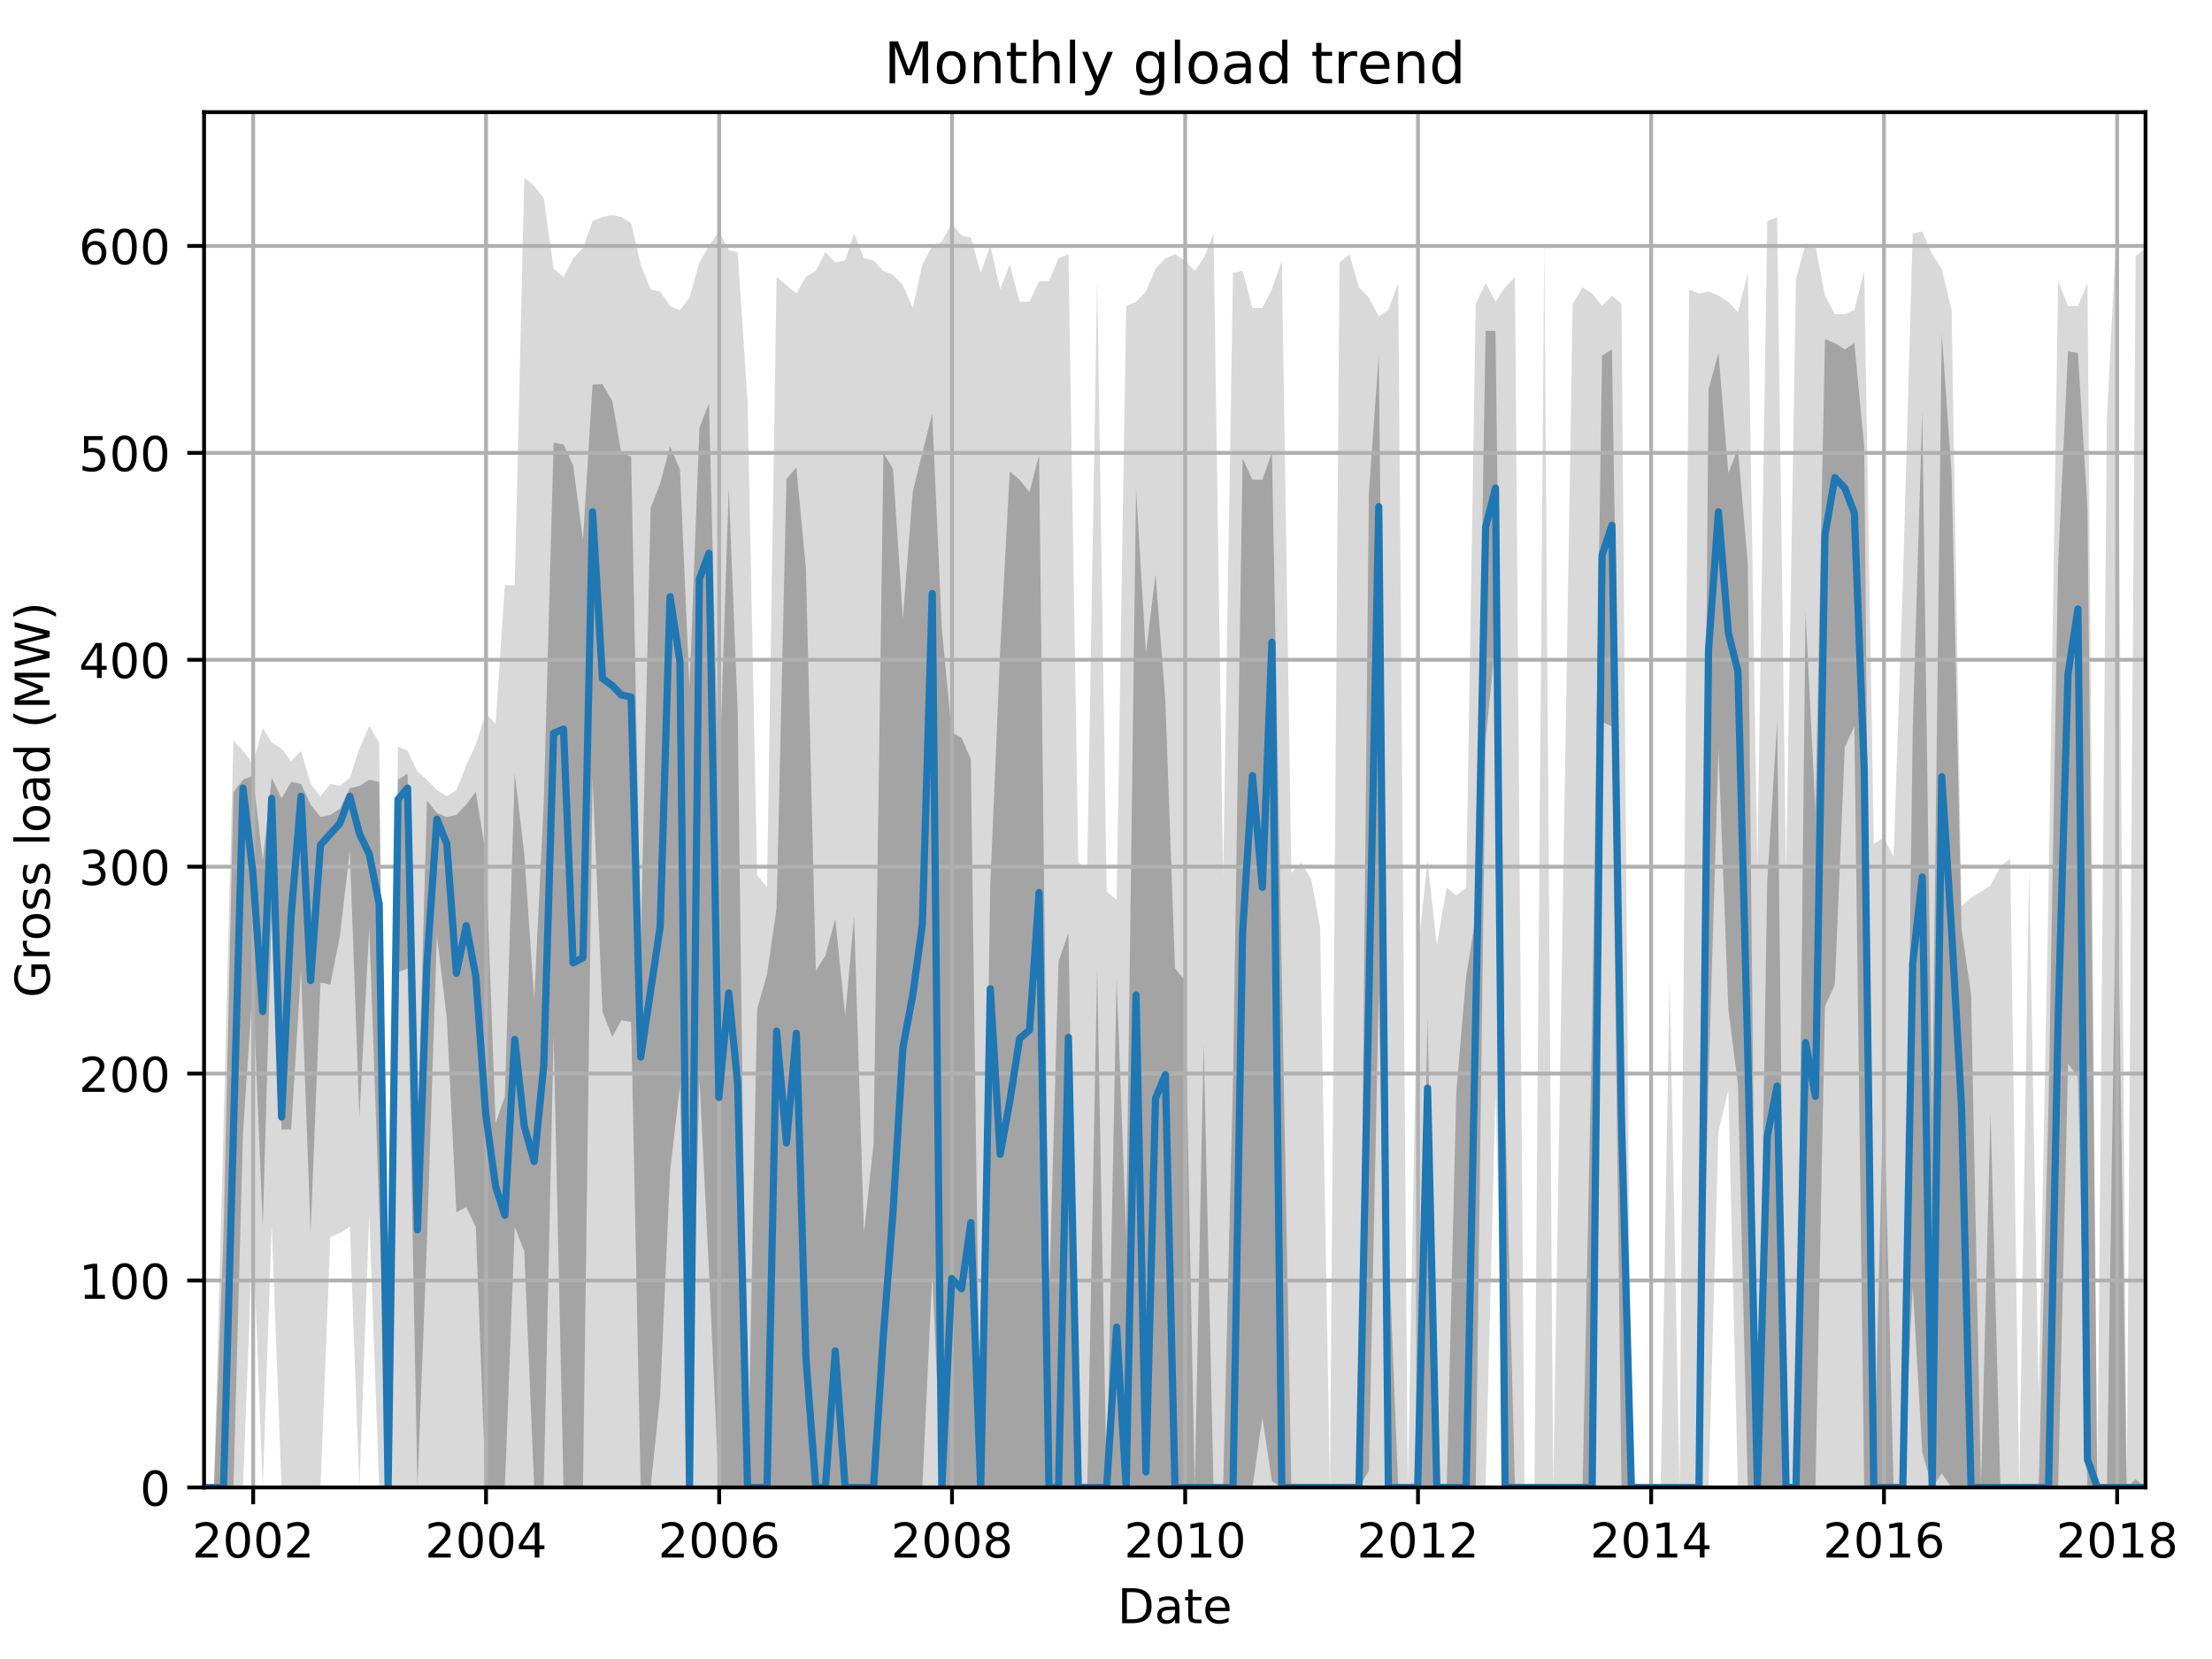 <?xml version="1.0" encoding="utf-8" standalone="no"?>
<!DOCTYPE svg PUBLIC "-//W3C//DTD SVG 1.1//EN"
  "http://www.w3.org/Graphics/SVG/1.1/DTD/svg11.dtd">
<!-- Created with matplotlib (http://matplotlib.org/) -->
<svg height="345.6pt" version="1.1" viewBox="0 0 460.8 345.6" width="460.8pt" xmlns="http://www.w3.org/2000/svg" xmlns:xlink="http://www.w3.org/1999/xlink">
 <defs>
  <style type="text/css">
*{stroke-linecap:butt;stroke-linejoin:round;}
  </style>
 </defs>
 <g id="figure_1">
  <g id="patch_1">
   <path d="M 0 345.6 
L 460.8 345.6 
L 460.8 0 
L 0 0 
z
" style="fill:none;"/>
  </g>
  <g id="axes_1">
   <g id="patch_2">
    <path d="M 42.511 309.863 
L 446.953 309.863 
L 446.953 23.365 
L 42.511 23.365 
z
" style="fill:none;"/>
   </g>
   <g id="PolyCollection_1">
    <path clip-path="url(#p63883058b0)" d="M 42.511 309.863 
L 42.511 309.863 
L 44.571 309.863 
L 46.564 309.863 
L 48.624 309.863 
L 50.617 309.863 
L 52.677 256.844 
L 54.737 309.863 
L 56.597 255.12 
L 58.657 309.863 
L 60.65 309.863 
L 62.71 309.863 
L 64.703 309.863 
L 66.763 309.863 
L 68.823 257.706 
L 70.816 256.844 
L 72.876 255.551 
L 74.869 309.863 
L 76.929 252.965 
L 78.989 309.863 
L 80.849 309.863 
L 82.909 309.863 
L 84.902 309.863 
L 86.962 309.863 
L 88.955 309.863 
L 91.015 309.863 
L 93.075 309.863 
L 95.068 309.863 
L 97.128 309.863 
L 99.121 309.863 
L 101.181 309.863 
L 103.241 309.863 
L 105.168 309.863 
L 107.227 309.863 
L 109.221 309.863 
L 111.28 309.863 
L 113.274 309.863 
L 115.333 309.863 
L 117.393 309.863 
L 119.386 309.863 
L 121.446 309.863 
L 123.439 309.863 
L 125.499 309.863 
L 127.559 309.863 
L 129.419 309.863 
L 131.479 309.863 
L 133.472 309.863 
L 135.532 309.863 
L 137.526 309.863 
L 139.585 309.863 
L 141.645 309.863 
L 143.638 309.863 
L 145.698 309.863 
L 147.691 309.863 
L 149.751 309.863 
L 151.811 309.863 
L 153.671 309.863 
L 155.731 309.863 
L 157.724 309.863 
L 159.784 309.863 
L 161.777 309.863 
L 163.837 309.863 
L 165.897 309.863 
L 167.89 309.863 
L 169.95 309.863 
L 171.943 309.863 
L 174.003 309.863 
L 176.063 309.863 
L 177.923 309.863 
L 179.983 309.863 
L 181.976 309.863 
L 184.036 309.863 
L 186.029 309.863 
L 188.089 309.863 
L 190.149 309.863 
L 192.142 309.863 
L 194.202 309.863 
L 196.195 309.863 
L 198.255 309.863 
L 200.315 309.863 
L 202.242 309.863 
L 204.301 309.863 
L 206.295 309.863 
L 208.354 309.863 
L 210.348 309.863 
L 212.407 309.863 
L 214.467 309.863 
L 216.46 309.863 
L 218.52 309.863 
L 220.513 309.863 
L 222.573 309.863 
L 224.633 309.863 
L 226.493 309.863 
L 228.553 309.863 
L 230.546 309.863 
L 232.606 309.863 
L 234.6 309.863 
L 236.659 309.863 
L 238.719 309.863 
L 240.712 309.863 
L 242.772 309.863 
L 244.765 309.863 
L 246.825 309.863 
L 248.885 309.863 
L 250.745 309.863 
L 252.805 309.863 
L 254.798 309.863 
L 256.858 309.863 
L 258.851 309.863 
L 260.911 309.863 
L 262.971 309.863 
L 264.964 309.863 
L 267.024 309.863 
L 269.017 309.863 
L 271.077 309.863 
L 273.137 309.863 
L 274.997 309.863 
L 277.057 309.863 
L 279.05 309.863 
L 281.11 309.863 
L 283.103 309.863 
L 285.163 309.863 
L 287.223 309.863 
L 289.216 309.863 
L 291.276 309.863 
L 293.269 309.863 
L 295.329 309.863 
L 297.389 309.863 
L 299.316 309.863 
L 301.375 309.863 
L 303.369 309.863 
L 305.428 309.863 
L 307.422 309.863 
L 309.481 309.863 
L 311.541 227.533 
L 313.534 309.863 
L 315.594 309.863 
L 317.588 309.863 
L 319.647 309.863 
L 321.707 309.863 
L 323.567 309.863 
L 325.627 309.863 
L 327.62 309.863 
L 329.68 309.863 
L 331.674 309.863 
L 333.733 309.863 
L 335.793 309.863 
L 337.786 309.863 
L 339.846 309.863 
L 341.839 309.863 
L 343.899 309.863 
L 345.959 309.863 
L 347.819 309.863 
L 349.879 309.863 
L 351.872 309.863 
L 353.932 309.863 
L 355.925 309.863 
L 357.985 235.723 
L 360.045 227.102 
L 362.038 309.863 
L 364.098 309.863 
L 366.091 309.863 
L 368.151 309.863 
L 370.211 309.863 
L 372.071 309.863 
L 374.131 309.863 
L 376.124 309.863 
L 378.184 309.863 
L 380.177 309.863 
L 382.237 309.863 
L 384.297 309.863 
L 386.29 309.863 
L 388.35 309.863 
L 390.343 309.863 
L 392.403 309.863 
L 394.463 309.863 
L 396.39 309.863 
L 398.449 309.863 
L 400.443 309.863 
L 402.502 309.863 
L 404.496 309.863 
L 406.555 309.863 
L 408.615 309.863 
L 410.608 309.863 
L 412.668 309.863 
L 414.662 309.863 
L 416.721 309.863 
L 418.781 309.863 
L 420.641 309.863 
L 422.701 309.863 
L 424.694 309.863 
L 426.754 309.863 
L 428.748 309.863 
L 430.807 309.863 
L 432.867 309.863 
L 434.86 309.863 
L 436.92 309.863 
L 438.913 309.863 
L 440.973 309.863 
L 443.033 309.863 
L 444.893 309.863 
L 446.953 309.863 
L 446.953 51.664 
L 446.953 51.664 
L 444.893 53.388 
L 443.033 309.863 
L 440.973 46.491 
L 438.913 87.01 
L 436.92 309.863 
L 434.86 58.991 
L 432.867 63.733 
L 430.807 63.733 
L 428.748 58.56 
L 426.754 184.859 
L 424.694 290.897 
L 422.701 180.979 
L 420.641 309.863 
L 418.781 178.824 
L 416.721 180.548 
L 414.662 184.427 
L 412.668 185.721 
L 410.608 187.014 
L 408.615 188.738 
L 406.555 64.595 
L 404.496 55.974 
L 402.502 52.957 
L 400.443 48.215 
L 398.449 48.646 
L 396.39 121.494 
L 394.463 178.393 
L 392.403 174.513 
L 390.343 175.806 
L 388.35 56.405 
L 386.29 64.595 
L 384.297 65.457 
L 382.237 65.457 
L 380.177 61.578 
L 378.184 51.233 
L 376.124 50.801 
L 374.131 58.129 
L 372.071 182.272 
L 370.211 45.198 
L 368.151 46.06 
L 366.091 180.117 
L 364.098 56.836 
L 362.038 65.026 
L 360.045 62.871 
L 357.985 61.578 
L 355.925 60.716 
L 353.932 61.147 
L 351.872 60.285 
L 349.879 309.863 
L 347.819 203.394 
L 345.959 309.863 
L 343.899 309.863 
L 341.839 309.863 
L 339.846 309.863 
L 337.786 63.302 
L 335.793 61.578 
L 333.733 63.733 
L 331.674 61.147 
L 329.68 59.854 
L 327.62 63.302 
L 325.627 184.427 
L 323.567 309.863 
L 321.707 50.37 
L 319.647 309.863 
L 317.588 309.863 
L 315.594 57.698 
L 313.534 59.854 
L 311.541 62.871 
L 309.481 58.991 
L 307.422 63.302 
L 305.428 184.859 
L 303.369 186.583 
L 301.375 184.859 
L 299.316 196.928 
L 297.389 179.255 
L 295.329 198.652 
L 293.269 309.863 
L 291.276 58.991 
L 289.216 64.595 
L 287.223 65.888 
L 285.163 62.009 
L 283.103 59.854 
L 281.11 52.957 
L 279.05 54.681 
L 277.057 309.863 
L 274.997 193.049 
L 273.137 183.134 
L 271.077 179.686 
L 269.017 181.841 
L 267.024 54.25 
L 264.964 60.285 
L 262.971 64.164 
L 260.911 64.164 
L 258.851 56.405 
L 256.858 56.836 
L 254.798 182.703 
L 252.805 48.646 
L 250.745 53.819 
L 248.885 56.405 
L 246.825 54.25 
L 244.765 52.957 
L 242.772 53.819 
L 240.712 55.974 
L 238.719 60.716 
L 236.659 62.871 
L 234.6 63.733 
L 232.606 187.445 
L 230.546 185.721 
L 228.553 58.129 
L 226.493 180.979 
L 224.633 179.686 
L 222.573 52.957 
L 220.513 53.819 
L 218.52 58.56 
L 216.46 58.56 
L 214.467 62.871 
L 212.407 62.871 
L 210.348 55.112 
L 208.354 60.285 
L 206.295 51.233 
L 204.301 56.836 
L 202.242 49.508 
L 200.315 49.077 
L 198.255 46.491 
L 196.195 50.37 
L 194.202 51.233 
L 192.142 55.112 
L 190.149 64.164 
L 188.089 59.423 
L 186.029 57.267 
L 184.036 56.405 
L 181.976 54.25 
L 179.983 53.819 
L 177.923 48.646 
L 176.063 54.25 
L 174.003 54.681 
L 171.943 52.526 
L 169.95 56.405 
L 167.89 57.698 
L 165.897 61.147 
L 163.837 59.423 
L 161.777 57.698 
L 159.784 184.859 
L 157.724 182.272 
L 155.731 83.561 
L 153.671 52.526 
L 151.811 52.095 
L 149.751 48.215 
L 147.691 51.233 
L 145.698 54.681 
L 143.638 62.009 
L 141.645 64.595 
L 139.585 63.733 
L 137.526 60.716 
L 135.532 60.285 
L 133.472 55.112 
L 131.479 46.491 
L 129.419 45.198 
L 127.559 44.767 
L 125.499 45.198 
L 123.439 46.06 
L 121.446 51.664 
L 119.386 53.819 
L 117.393 57.698 
L 115.333 55.974 
L 113.274 41.318 
L 111.28 38.732 
L 109.221 37.008 
L 107.227 121.925 
L 105.168 121.925 
L 103.241 150.805 
L 101.181 148.65 
L 99.121 155.116 
L 97.128 159.426 
L 95.068 164.599 
L 93.075 165.892 
L 91.015 164.599 
L 88.955 162.444 
L 86.962 160.72 
L 84.902 156.409 
L 82.909 155.547 
L 80.849 309.863 
L 78.989 154.685 
L 76.929 151.237 
L 74.869 155.978 
L 72.876 162.013 
L 70.816 163.737 
L 68.823 163.306 
L 66.763 165.892 
L 64.703 163.306 
L 62.71 156.409 
L 60.65 158.564 
L 58.657 155.978 
L 56.597 154.685 
L 54.737 151.668 
L 52.677 158.995 
L 50.617 156.409 
L 48.624 154.254 
L 46.564 234.861 
L 44.571 309.863 
L 42.511 309.863 
z
" style="fill:#808080;fill-opacity:0.3;"/>
   </g>
   <g id="PolyCollection_2">
    <path clip-path="url(#p63883058b0)" d="M 42.511 309.863 
L 42.511 309.863 
L 44.571 309.863 
L 46.564 309.863 
L 48.624 309.863 
L 50.617 236.154 
L 52.677 205.118 
L 54.737 255.551 
L 56.597 190.462 
L 58.657 235.292 
L 60.65 235.292 
L 62.71 202.101 
L 64.703 256.844 
L 66.763 204.687 
L 68.823 205.118 
L 70.816 194.88 
L 72.876 177.207 
L 74.869 232.813 
L 76.929 193.156 
L 78.989 252.103 
L 80.849 309.863 
L 82.909 202.532 
L 84.902 201.777 
L 86.962 309.863 
L 88.955 258.137 
L 91.015 194.88 
L 93.075 212.015 
L 95.068 252.534 
L 97.128 251.456 
L 99.121 255.659 
L 101.181 309.863 
L 103.241 309.863 
L 105.168 309.863 
L 107.227 255.551 
L 109.221 260.724 
L 111.28 309.863 
L 113.274 309.863 
L 115.333 215.894 
L 117.393 309.863 
L 119.386 309.863 
L 121.446 309.863 
L 123.439 162.121 
L 125.499 210.722 
L 127.559 216.002 
L 129.419 212.554 
L 131.479 212.877 
L 133.472 309.863 
L 135.532 309.863 
L 137.526 290.682 
L 139.585 244.128 
L 141.645 226.239 
L 143.638 309.863 
L 145.698 224.731 
L 147.691 264.711 
L 149.751 309.863 
L 151.811 309.863 
L 153.671 309.863 
L 155.731 309.863 
L 157.724 309.863 
L 159.784 309.863 
L 161.777 309.863 
L 163.837 309.863 
L 165.897 309.863 
L 167.89 309.863 
L 169.95 309.863 
L 171.943 309.863 
L 174.003 309.863 
L 176.063 309.863 
L 177.923 309.863 
L 179.983 309.863 
L 181.976 309.863 
L 184.036 309.863 
L 186.029 309.863 
L 188.089 309.863 
L 190.149 309.863 
L 192.142 309.863 
L 194.202 265.573 
L 196.195 309.863 
L 198.255 309.863 
L 200.315 309.863 
L 202.242 309.863 
L 204.301 309.863 
L 206.295 309.863 
L 208.354 309.863 
L 210.348 309.863 
L 212.407 309.863 
L 214.467 309.863 
L 216.46 309.863 
L 218.52 309.863 
L 220.513 309.863 
L 222.573 309.863 
L 224.633 309.863 
L 226.493 309.863 
L 228.553 309.863 
L 230.546 309.863 
L 232.606 309.863 
L 234.6 309.863 
L 236.659 309.863 
L 238.719 309.863 
L 240.712 309.863 
L 242.772 309.863 
L 244.765 309.863 
L 246.825 309.863 
L 248.885 309.863 
L 250.745 309.863 
L 252.805 309.863 
L 254.798 309.863 
L 256.858 309.863 
L 258.851 309.863 
L 260.911 309.863 
L 262.971 295.316 
L 264.964 308.57 
L 267.024 309.863 
L 269.017 309.863 
L 271.077 309.863 
L 273.137 309.863 
L 274.997 309.863 
L 277.057 309.863 
L 279.05 309.863 
L 281.11 309.863 
L 283.103 309.863 
L 285.163 306.415 
L 287.223 206.519 
L 289.216 309.863 
L 291.276 309.863 
L 293.269 309.863 
L 295.329 309.863 
L 297.389 309.863 
L 299.316 309.863 
L 301.375 309.863 
L 303.369 309.863 
L 305.428 309.863 
L 307.422 309.863 
L 309.481 154.362 
L 311.541 133.563 
L 313.534 309.863 
L 315.594 309.863 
L 317.588 309.863 
L 319.647 309.863 
L 321.707 309.863 
L 323.567 309.863 
L 325.627 309.863 
L 327.62 309.863 
L 329.68 309.863 
L 331.674 309.863 
L 333.733 150.374 
L 335.793 151.344 
L 337.786 309.863 
L 339.846 309.863 
L 341.839 309.863 
L 343.899 309.863 
L 345.959 309.863 
L 347.819 309.863 
L 349.879 309.863 
L 351.872 309.863 
L 353.932 309.863 
L 355.925 224.946 
L 357.985 155.978 
L 360.045 210.291 
L 362.038 225.808 
L 364.098 309.863 
L 366.091 309.863 
L 368.151 309.863 
L 370.211 309.863 
L 372.071 309.863 
L 374.131 309.863 
L 376.124 309.863 
L 378.184 309.863 
L 380.177 209.644 
L 382.237 205.118 
L 384.297 155.655 
L 386.29 151.344 
L 388.35 309.863 
L 390.343 309.863 
L 392.403 309.863 
L 394.463 309.863 
L 396.39 309.863 
L 398.449 267.944 
L 400.443 302.536 
L 402.502 309.863 
L 404.496 306.954 
L 406.555 309.863 
L 408.615 309.863 
L 410.608 309.863 
L 412.668 309.863 
L 414.662 309.863 
L 416.721 309.863 
L 418.781 309.863 
L 420.641 309.863 
L 422.701 309.863 
L 424.694 309.863 
L 426.754 309.863 
L 428.748 309.863 
L 430.807 221.606 
L 432.867 224.3 
L 434.86 309.863 
L 436.92 309.863 
L 438.913 309.863 
L 440.973 309.863 
L 443.033 309.863 
L 444.893 309.863 
L 446.953 309.863 
L 446.953 309.863 
L 446.953 309.863 
L 444.893 308.139 
L 443.033 309.863 
L 440.973 172.681 
L 438.913 309.863 
L 436.92 309.863 
L 434.86 105.868 
L 432.867 73.539 
L 430.807 73.216 
L 428.748 117.291 
L 426.754 229.688 
L 424.694 309.863 
L 422.701 309.863 
L 420.641 309.863 
L 418.781 309.863 
L 416.721 309.863 
L 414.662 231.843 
L 412.668 309.863 
L 410.608 207.165 
L 408.615 193.48 
L 406.555 98.756 
L 404.496 69.337 
L 402.502 233.567 
L 400.443 85.609 
L 398.449 151.991 
L 396.39 309.863 
L 394.463 309.863 
L 392.403 225.808 
L 390.343 309.863 
L 388.35 93.045 
L 386.29 71.492 
L 384.297 72.785 
L 382.237 71.492 
L 380.177 70.63 
L 378.184 168.91 
L 376.124 127.421 
L 374.131 309.863 
L 372.071 309.863 
L 370.211 150.374 
L 368.151 183.565 
L 366.091 309.863 
L 364.098 117.399 
L 362.038 93.476 
L 360.045 98.54 
L 357.985 73.539 
L 355.925 81.083 
L 353.932 309.863 
L 351.872 309.863 
L 349.879 309.863 
L 347.819 309.863 
L 345.959 309.863 
L 343.899 309.863 
L 341.839 309.863 
L 339.846 309.863 
L 337.786 196.389 
L 335.793 72.785 
L 333.733 74.078 
L 331.674 212.769 
L 329.68 309.863 
L 327.62 309.863 
L 325.627 309.863 
L 323.567 309.863 
L 321.707 309.863 
L 319.647 309.863 
L 317.588 309.863 
L 315.594 309.863 
L 313.534 229.688 
L 311.541 68.906 
L 309.481 68.906 
L 307.422 190.893 
L 305.428 203.394 
L 303.369 227.533 
L 301.375 309.863 
L 299.316 309.863 
L 297.389 211.907 
L 295.329 309.863 
L 293.269 309.863 
L 291.276 309.863 
L 289.216 258.03 
L 287.223 74.078 
L 285.163 102.528 
L 283.103 309.863 
L 281.11 309.863 
L 279.05 309.863 
L 277.057 309.863 
L 274.997 309.863 
L 273.137 309.863 
L 271.077 309.863 
L 269.017 309.863 
L 267.024 202.855 
L 264.964 94.23 
L 262.971 99.941 
L 260.911 99.941 
L 258.851 95.523 
L 256.858 224.946 
L 254.798 309.863 
L 252.805 309.863 
L 250.745 217.295 
L 248.885 309.863 
L 246.825 204.256 
L 244.765 201.67 
L 242.772 146.064 
L 240.712 119.662 
L 238.719 136.042 
L 236.659 101.989 
L 234.6 257.275 
L 232.606 203.825 
L 230.546 309.863 
L 228.553 201.67 
L 226.493 309.863 
L 224.633 309.863 
L 222.573 194.342 
L 220.513 200.269 
L 218.52 271.069 
L 216.46 94.769 
L 214.467 102.528 
L 212.407 99.941 
L 210.348 98.217 
L 208.354 135.611 
L 206.295 184.427 
L 204.301 309.863 
L 202.242 158.133 
L 200.315 153.715 
L 198.255 152.53 
L 196.195 130.869 
L 194.202 86.148 
L 192.142 94.338 
L 190.149 102.42 
L 188.089 128.822 
L 186.029 97.678 
L 184.036 94.338 
L 181.976 238.201 
L 179.983 256.844 
L 177.923 190.893 
L 176.063 211.584 
L 174.003 191.432 
L 171.943 199.083 
L 169.95 202.208 
L 167.89 118.477 
L 165.897 97.355 
L 163.837 99.834 
L 161.777 189.169 
L 159.784 202.963 
L 157.724 210.183 
L 155.731 309.863 
L 153.671 148.111 
L 151.811 101.666 
L 149.751 164.922 
L 147.691 83.992 
L 145.698 89.165 
L 143.638 143.37 
L 141.645 97.786 
L 139.585 92.937 
L 137.526 100.696 
L 135.532 105.868 
L 133.472 196.928 
L 131.479 95.092 
L 129.419 94.338 
L 127.559 83.561 
L 125.499 80.005 
L 123.439 80.113 
L 121.446 112.442 
L 119.386 96.924 
L 117.393 92.613 
L 115.333 92.182 
L 113.274 167.185 
L 111.28 208.135 
L 109.221 177.962 
L 107.227 161.151 
L 105.168 228.395 
L 103.241 233.998 
L 101.181 177.854 
L 99.121 164.922 
L 97.128 167.616 
L 95.068 169.772 
L 93.075 170.203 
L 91.015 169.341 
L 88.955 166.754 
L 86.962 236.585 
L 84.902 161.151 
L 82.909 162.444 
L 80.849 309.863 
L 78.989 162.875 
L 76.929 162.444 
L 74.869 163.737 
L 72.876 164.168 
L 70.816 168.479 
L 68.823 169.772 
L 66.763 170.203 
L 64.703 167.616 
L 62.71 163.306 
L 60.65 162.875 
L 58.657 166.323 
L 56.597 162.013 
L 54.737 179.255 
L 52.677 161.582 
L 50.617 162.444 
L 48.624 165.03 
L 46.564 257.275 
L 44.571 309.863 
L 42.511 309.863 
z
" style="fill:#808080;fill-opacity:0.6;"/>
   </g>
   <g id="matplotlib.axis_1">
    <g id="xtick_1">
     <g id="line2d_1">
      <path clip-path="url(#p63883058b0)" d="M 52.744 309.863 
L 52.744 23.365 
" style="fill:none;stroke:#b0b0b0;stroke-linecap:square;stroke-width:0.8;"/>
     </g>
     <g id="line2d_2">
      <defs>
       <path d="M 0 0 
L 0 3.5 
" id="m7903995897" style="stroke:#000000;stroke-width:0.8;"/>
      </defs>
      <g>
       <use style="stroke:#000000;stroke-width:0.8;" x="52.744" xlink:href="#m7903995897" y="309.863"/>
      </g>
     </g>
     <g id="text_1">
      <!-- 2002 -->
      <defs>
       <path d="M 19.188 8.297 
L 53.609 8.297 
L 53.609 0 
L 7.328 0 
L 7.328 8.297 
Q 12.938 14.109 22.625 23.891 
Q 32.328 33.688 34.812 36.531 
Q 39.547 41.844 41.422 45.531 
Q 43.312 49.219 43.312 52.781 
Q 43.312 58.594 39.234 62.25 
Q 35.156 65.922 28.609 65.922 
Q 23.969 65.922 18.812 64.312 
Q 13.672 62.703 7.812 59.422 
L 7.812 69.391 
Q 13.766 71.781 18.938 73 
Q 24.125 74.219 28.422 74.219 
Q 39.75 74.219 46.484 68.547 
Q 53.219 62.891 53.219 53.422 
Q 53.219 48.922 51.531 44.891 
Q 49.859 40.875 45.406 35.406 
Q 44.188 33.984 37.641 27.219 
Q 31.109 20.453 19.188 8.297 
z
" id="DejaVuSans-32"/>
       <path d="M 31.781 66.406 
Q 24.172 66.406 20.328 58.906 
Q 16.5 51.422 16.5 36.375 
Q 16.5 21.391 20.328 13.891 
Q 24.172 6.391 31.781 6.391 
Q 39.453 6.391 43.281 13.891 
Q 47.125 21.391 47.125 36.375 
Q 47.125 51.422 43.281 58.906 
Q 39.453 66.406 31.781 66.406 
z
M 31.781 74.219 
Q 44.047 74.219 50.516 64.516 
Q 56.984 54.828 56.984 36.375 
Q 56.984 17.969 50.516 8.266 
Q 44.047 -1.422 31.781 -1.422 
Q 19.531 -1.422 13.062 8.266 
Q 6.594 17.969 6.594 36.375 
Q 6.594 54.828 13.062 64.516 
Q 19.531 74.219 31.781 74.219 
z
" id="DejaVuSans-30"/>
      </defs>
      <g transform="translate(40.019 324.462)scale(0.1 -0.1)">
       <use xlink:href="#DejaVuSans-32"/>
       <use x="63.623" xlink:href="#DejaVuSans-30"/>
       <use x="127.246" xlink:href="#DejaVuSans-30"/>
       <use x="190.869" xlink:href="#DejaVuSans-32"/>
      </g>
     </g>
    </g>
    <g id="xtick_2">
     <g id="line2d_3">
      <path clip-path="url(#p63883058b0)" d="M 101.247 309.863 
L 101.247 23.365 
" style="fill:none;stroke:#b0b0b0;stroke-linecap:square;stroke-width:0.8;"/>
     </g>
     <g id="line2d_4">
      <g>
       <use style="stroke:#000000;stroke-width:0.8;" x="101.247" xlink:href="#m7903995897" y="309.863"/>
      </g>
     </g>
     <g id="text_2">
      <!-- 2004 -->
      <defs>
       <path d="M 37.797 64.312 
L 12.891 25.391 
L 37.797 25.391 
z
M 35.203 72.906 
L 47.609 72.906 
L 47.609 25.391 
L 58.016 25.391 
L 58.016 17.188 
L 47.609 17.188 
L 47.609 0 
L 37.797 0 
L 37.797 17.188 
L 4.891 17.188 
L 4.891 26.703 
z
" id="DejaVuSans-34"/>
      </defs>
      <g transform="translate(88.522 324.462)scale(0.1 -0.1)">
       <use xlink:href="#DejaVuSans-32"/>
       <use x="63.623" xlink:href="#DejaVuSans-30"/>
       <use x="127.246" xlink:href="#DejaVuSans-30"/>
       <use x="190.869" xlink:href="#DejaVuSans-34"/>
      </g>
     </g>
    </g>
    <g id="xtick_3">
     <g id="line2d_5">
      <path clip-path="url(#p63883058b0)" d="M 149.818 309.863 
L 149.818 23.365 
" style="fill:none;stroke:#b0b0b0;stroke-linecap:square;stroke-width:0.8;"/>
     </g>
     <g id="line2d_6">
      <g>
       <use style="stroke:#000000;stroke-width:0.8;" x="149.818" xlink:href="#m7903995897" y="309.863"/>
      </g>
     </g>
     <g id="text_3">
      <!-- 2006 -->
      <defs>
       <path d="M 33.016 40.375 
Q 26.375 40.375 22.484 35.828 
Q 18.609 31.297 18.609 23.391 
Q 18.609 15.531 22.484 10.953 
Q 26.375 6.391 33.016 6.391 
Q 39.656 6.391 43.531 10.953 
Q 47.406 15.531 47.406 23.391 
Q 47.406 31.297 43.531 35.828 
Q 39.656 40.375 33.016 40.375 
z
M 52.594 71.297 
L 52.594 62.312 
Q 48.875 64.062 45.094 64.984 
Q 41.312 65.922 37.594 65.922 
Q 27.828 65.922 22.672 59.328 
Q 17.531 52.734 16.797 39.406 
Q 19.672 43.656 24.016 45.922 
Q 28.375 48.188 33.594 48.188 
Q 44.578 48.188 50.953 41.516 
Q 57.328 34.859 57.328 23.391 
Q 57.328 12.156 50.688 5.359 
Q 44.047 -1.422 33.016 -1.422 
Q 20.359 -1.422 13.672 8.266 
Q 6.984 17.969 6.984 36.375 
Q 6.984 53.656 15.188 63.938 
Q 23.391 74.219 37.203 74.219 
Q 40.922 74.219 44.703 73.484 
Q 48.484 72.75 52.594 71.297 
z
" id="DejaVuSans-36"/>
      </defs>
      <g transform="translate(137.093 324.462)scale(0.1 -0.1)">
       <use xlink:href="#DejaVuSans-32"/>
       <use x="63.623" xlink:href="#DejaVuSans-30"/>
       <use x="127.246" xlink:href="#DejaVuSans-30"/>
       <use x="190.869" xlink:href="#DejaVuSans-36"/>
      </g>
     </g>
    </g>
    <g id="xtick_4">
     <g id="line2d_7">
      <path clip-path="url(#p63883058b0)" d="M 198.321 309.863 
L 198.321 23.365 
" style="fill:none;stroke:#b0b0b0;stroke-linecap:square;stroke-width:0.8;"/>
     </g>
     <g id="line2d_8">
      <g>
       <use style="stroke:#000000;stroke-width:0.8;" x="198.321" xlink:href="#m7903995897" y="309.863"/>
      </g>
     </g>
     <g id="text_4">
      <!-- 2008 -->
      <defs>
       <path d="M 31.781 34.625 
Q 24.75 34.625 20.719 30.859 
Q 16.703 27.094 16.703 20.516 
Q 16.703 13.922 20.719 10.156 
Q 24.75 6.391 31.781 6.391 
Q 38.812 6.391 42.859 10.172 
Q 46.922 13.969 46.922 20.516 
Q 46.922 27.094 42.891 30.859 
Q 38.875 34.625 31.781 34.625 
z
M 21.922 38.812 
Q 15.578 40.375 12.031 44.719 
Q 8.5 49.078 8.5 55.328 
Q 8.5 64.062 14.719 69.141 
Q 20.953 74.219 31.781 74.219 
Q 42.672 74.219 48.875 69.141 
Q 55.078 64.062 55.078 55.328 
Q 55.078 49.078 51.531 44.719 
Q 48 40.375 41.703 38.812 
Q 48.828 37.156 52.797 32.312 
Q 56.781 27.484 56.781 20.516 
Q 56.781 9.906 50.312 4.234 
Q 43.844 -1.422 31.781 -1.422 
Q 19.734 -1.422 13.25 4.234 
Q 6.781 9.906 6.781 20.516 
Q 6.781 27.484 10.781 32.312 
Q 14.797 37.156 21.922 38.812 
z
M 18.312 54.391 
Q 18.312 48.734 21.844 45.562 
Q 25.391 42.391 31.781 42.391 
Q 38.141 42.391 41.719 45.562 
Q 45.312 48.734 45.312 54.391 
Q 45.312 60.062 41.719 63.234 
Q 38.141 66.406 31.781 66.406 
Q 25.391 66.406 21.844 63.234 
Q 18.312 60.062 18.312 54.391 
z
" id="DejaVuSans-38"/>
      </defs>
      <g transform="translate(185.596 324.462)scale(0.1 -0.1)">
       <use xlink:href="#DejaVuSans-32"/>
       <use x="63.623" xlink:href="#DejaVuSans-30"/>
       <use x="127.246" xlink:href="#DejaVuSans-30"/>
       <use x="190.869" xlink:href="#DejaVuSans-38"/>
      </g>
     </g>
    </g>
    <g id="xtick_5">
     <g id="line2d_9">
      <path clip-path="url(#p63883058b0)" d="M 246.892 309.863 
L 246.892 23.365 
" style="fill:none;stroke:#b0b0b0;stroke-linecap:square;stroke-width:0.8;"/>
     </g>
     <g id="line2d_10">
      <g>
       <use style="stroke:#000000;stroke-width:0.8;" x="246.892" xlink:href="#m7903995897" y="309.863"/>
      </g>
     </g>
     <g id="text_5">
      <!-- 2010 -->
      <defs>
       <path d="M 12.406 8.297 
L 28.516 8.297 
L 28.516 63.922 
L 10.984 60.406 
L 10.984 69.391 
L 28.422 72.906 
L 38.281 72.906 
L 38.281 8.297 
L 54.391 8.297 
L 54.391 0 
L 12.406 0 
z
" id="DejaVuSans-31"/>
      </defs>
      <g transform="translate(234.167 324.462)scale(0.1 -0.1)">
       <use xlink:href="#DejaVuSans-32"/>
       <use x="63.623" xlink:href="#DejaVuSans-30"/>
       <use x="127.246" xlink:href="#DejaVuSans-31"/>
       <use x="190.869" xlink:href="#DejaVuSans-30"/>
      </g>
     </g>
    </g>
    <g id="xtick_6">
     <g id="line2d_11">
      <path clip-path="url(#p63883058b0)" d="M 295.395 309.863 
L 295.395 23.365 
" style="fill:none;stroke:#b0b0b0;stroke-linecap:square;stroke-width:0.8;"/>
     </g>
     <g id="line2d_12">
      <g>
       <use style="stroke:#000000;stroke-width:0.8;" x="295.395" xlink:href="#m7903995897" y="309.863"/>
      </g>
     </g>
     <g id="text_6">
      <!-- 2012 -->
      <g transform="translate(282.67 324.462)scale(0.1 -0.1)">
       <use xlink:href="#DejaVuSans-32"/>
       <use x="63.623" xlink:href="#DejaVuSans-30"/>
       <use x="127.246" xlink:href="#DejaVuSans-31"/>
       <use x="190.869" xlink:href="#DejaVuSans-32"/>
      </g>
     </g>
    </g>
    <g id="xtick_7">
     <g id="line2d_13">
      <path clip-path="url(#p63883058b0)" d="M 343.966 309.863 
L 343.966 23.365 
" style="fill:none;stroke:#b0b0b0;stroke-linecap:square;stroke-width:0.8;"/>
     </g>
     <g id="line2d_14">
      <g>
       <use style="stroke:#000000;stroke-width:0.8;" x="343.966" xlink:href="#m7903995897" y="309.863"/>
      </g>
     </g>
     <g id="text_7">
      <!-- 2014 -->
      <g transform="translate(331.241 324.462)scale(0.1 -0.1)">
       <use xlink:href="#DejaVuSans-32"/>
       <use x="63.623" xlink:href="#DejaVuSans-30"/>
       <use x="127.246" xlink:href="#DejaVuSans-31"/>
       <use x="190.869" xlink:href="#DejaVuSans-34"/>
      </g>
     </g>
    </g>
    <g id="xtick_8">
     <g id="line2d_15">
      <path clip-path="url(#p63883058b0)" d="M 392.469 309.863 
L 392.469 23.365 
" style="fill:none;stroke:#b0b0b0;stroke-linecap:square;stroke-width:0.8;"/>
     </g>
     <g id="line2d_16">
      <g>
       <use style="stroke:#000000;stroke-width:0.8;" x="392.469" xlink:href="#m7903995897" y="309.863"/>
      </g>
     </g>
     <g id="text_8">
      <!-- 2016 -->
      <g transform="translate(379.744 324.462)scale(0.1 -0.1)">
       <use xlink:href="#DejaVuSans-32"/>
       <use x="63.623" xlink:href="#DejaVuSans-30"/>
       <use x="127.246" xlink:href="#DejaVuSans-31"/>
       <use x="190.869" xlink:href="#DejaVuSans-36"/>
      </g>
     </g>
    </g>
    <g id="xtick_9">
     <g id="line2d_17">
      <path clip-path="url(#p63883058b0)" d="M 441.04 309.863 
L 441.04 23.365 
" style="fill:none;stroke:#b0b0b0;stroke-linecap:square;stroke-width:0.8;"/>
     </g>
     <g id="line2d_18">
      <g>
       <use style="stroke:#000000;stroke-width:0.8;" x="441.04" xlink:href="#m7903995897" y="309.863"/>
      </g>
     </g>
     <g id="text_9">
      <!-- 2018 -->
      <g transform="translate(428.315 324.462)scale(0.1 -0.1)">
       <use xlink:href="#DejaVuSans-32"/>
       <use x="63.623" xlink:href="#DejaVuSans-30"/>
       <use x="127.246" xlink:href="#DejaVuSans-31"/>
       <use x="190.869" xlink:href="#DejaVuSans-38"/>
      </g>
     </g>
    </g>
    <g id="text_10">
     <!-- Date -->
     <defs>
      <path d="M 19.672 64.797 
L 19.672 8.109 
L 31.594 8.109 
Q 46.688 8.109 53.688 14.938 
Q 60.688 21.781 60.688 36.531 
Q 60.688 51.172 53.688 57.984 
Q 46.688 64.797 31.594 64.797 
z
M 9.812 72.906 
L 30.078 72.906 
Q 51.266 72.906 61.172 64.094 
Q 71.094 55.281 71.094 36.531 
Q 71.094 17.672 61.125 8.828 
Q 51.172 0 30.078 0 
L 9.812 0 
z
" id="DejaVuSans-44"/>
      <path d="M 34.281 27.484 
Q 23.391 27.484 19.188 25 
Q 14.984 22.516 14.984 16.5 
Q 14.984 11.719 18.141 8.906 
Q 21.297 6.109 26.703 6.109 
Q 34.188 6.109 38.703 11.406 
Q 43.219 16.703 43.219 25.484 
L 43.219 27.484 
z
M 52.203 31.203 
L 52.203 0 
L 43.219 0 
L 43.219 8.297 
Q 40.141 3.328 35.547 0.953 
Q 30.953 -1.422 24.312 -1.422 
Q 15.922 -1.422 10.953 3.297 
Q 6 8.016 6 15.922 
Q 6 25.141 12.172 29.828 
Q 18.359 34.516 30.609 34.516 
L 43.219 34.516 
L 43.219 35.406 
Q 43.219 41.609 39.141 45 
Q 35.062 48.391 27.688 48.391 
Q 23 48.391 18.547 47.266 
Q 14.109 46.141 10.016 43.891 
L 10.016 52.203 
Q 14.938 54.109 19.578 55.047 
Q 24.219 56 28.609 56 
Q 40.484 56 46.344 49.844 
Q 52.203 43.703 52.203 31.203 
z
" id="DejaVuSans-61"/>
      <path d="M 18.312 70.219 
L 18.312 54.688 
L 36.812 54.688 
L 36.812 47.703 
L 18.312 47.703 
L 18.312 18.016 
Q 18.312 11.328 20.141 9.422 
Q 21.969 7.516 27.594 7.516 
L 36.812 7.516 
L 36.812 0 
L 27.594 0 
Q 17.188 0 13.234 3.875 
Q 9.281 7.766 9.281 18.016 
L 9.281 47.703 
L 2.688 47.703 
L 2.688 54.688 
L 9.281 54.688 
L 9.281 70.219 
z
" id="DejaVuSans-74"/>
      <path d="M 56.203 29.594 
L 56.203 25.203 
L 14.891 25.203 
Q 15.484 15.922 20.484 11.062 
Q 25.484 6.203 34.422 6.203 
Q 39.594 6.203 44.453 7.469 
Q 49.312 8.734 54.109 11.281 
L 54.109 2.781 
Q 49.266 0.734 44.188 -0.344 
Q 39.109 -1.422 33.891 -1.422 
Q 20.797 -1.422 13.156 6.188 
Q 5.516 13.812 5.516 26.812 
Q 5.516 40.234 12.766 48.109 
Q 20.016 56 32.328 56 
Q 43.359 56 49.781 48.891 
Q 56.203 41.797 56.203 29.594 
z
M 47.219 32.234 
Q 47.125 39.594 43.094 43.984 
Q 39.062 48.391 32.422 48.391 
Q 24.906 48.391 20.391 44.141 
Q 15.875 39.891 15.188 32.172 
z
" id="DejaVuSans-65"/>
     </defs>
     <g transform="translate(232.781 338.14)scale(0.1 -0.1)">
      <use xlink:href="#DejaVuSans-44"/>
      <use x="77.002" xlink:href="#DejaVuSans-61"/>
      <use x="138.281" xlink:href="#DejaVuSans-74"/>
      <use x="177.49" xlink:href="#DejaVuSans-65"/>
     </g>
    </g>
   </g>
   <g id="matplotlib.axis_2">
    <g id="ytick_1">
     <g id="line2d_19">
      <path clip-path="url(#p63883058b0)" d="M 42.511 309.863 
L 446.953 309.863 
" style="fill:none;stroke:#b0b0b0;stroke-linecap:square;stroke-width:0.8;"/>
     </g>
     <g id="line2d_20">
      <defs>
       <path d="M 0 0 
L -3.5 0 
" id="m5d918de87d" style="stroke:#000000;stroke-width:0.8;"/>
      </defs>
      <g>
       <use style="stroke:#000000;stroke-width:0.8;" x="42.511" xlink:href="#m5d918de87d" y="309.863"/>
      </g>
     </g>
     <g id="text_11">
      <!-- 0 -->
      <g transform="translate(29.149 313.663)scale(0.1 -0.1)">
       <use xlink:href="#DejaVuSans-30"/>
      </g>
     </g>
    </g>
    <g id="ytick_2">
     <g id="line2d_21">
      <path clip-path="url(#p63883058b0)" d="M 42.511 266.758 
L 446.953 266.758 
" style="fill:none;stroke:#b0b0b0;stroke-linecap:square;stroke-width:0.8;"/>
     </g>
     <g id="line2d_22">
      <g>
       <use style="stroke:#000000;stroke-width:0.8;" x="42.511" xlink:href="#m5d918de87d" y="266.758"/>
      </g>
     </g>
     <g id="text_12">
      <!-- 100 -->
      <g transform="translate(16.424 270.558)scale(0.1 -0.1)">
       <use xlink:href="#DejaVuSans-31"/>
       <use x="63.623" xlink:href="#DejaVuSans-30"/>
       <use x="127.246" xlink:href="#DejaVuSans-30"/>
      </g>
     </g>
    </g>
    <g id="ytick_3">
     <g id="line2d_23">
      <path clip-path="url(#p63883058b0)" d="M 42.511 223.653 
L 446.953 223.653 
" style="fill:none;stroke:#b0b0b0;stroke-linecap:square;stroke-width:0.8;"/>
     </g>
     <g id="line2d_24">
      <g>
       <use style="stroke:#000000;stroke-width:0.8;" x="42.511" xlink:href="#m5d918de87d" y="223.653"/>
      </g>
     </g>
     <g id="text_13">
      <!-- 200 -->
      <g transform="translate(16.424 227.452)scale(0.1 -0.1)">
       <use xlink:href="#DejaVuSans-32"/>
       <use x="63.623" xlink:href="#DejaVuSans-30"/>
       <use x="127.246" xlink:href="#DejaVuSans-30"/>
      </g>
     </g>
    </g>
    <g id="ytick_4">
     <g id="line2d_25">
      <path clip-path="url(#p63883058b0)" d="M 42.511 180.548 
L 446.953 180.548 
" style="fill:none;stroke:#b0b0b0;stroke-linecap:square;stroke-width:0.8;"/>
     </g>
     <g id="line2d_26">
      <g>
       <use style="stroke:#000000;stroke-width:0.8;" x="42.511" xlink:href="#m5d918de87d" y="180.548"/>
      </g>
     </g>
     <g id="text_14">
      <!-- 300 -->
      <defs>
       <path d="M 40.578 39.312 
Q 47.656 37.797 51.625 33 
Q 55.609 28.219 55.609 21.188 
Q 55.609 10.406 48.188 4.484 
Q 40.766 -1.422 27.094 -1.422 
Q 22.516 -1.422 17.656 -0.516 
Q 12.797 0.391 7.625 2.203 
L 7.625 11.719 
Q 11.719 9.328 16.594 8.109 
Q 21.484 6.891 26.812 6.891 
Q 36.078 6.891 40.938 10.547 
Q 45.797 14.203 45.797 21.188 
Q 45.797 27.641 41.281 31.266 
Q 36.766 34.906 28.719 34.906 
L 20.219 34.906 
L 20.219 43.016 
L 29.109 43.016 
Q 36.375 43.016 40.234 45.922 
Q 44.094 48.828 44.094 54.297 
Q 44.094 59.906 40.109 62.906 
Q 36.141 65.922 28.719 65.922 
Q 24.656 65.922 20.016 65.031 
Q 15.375 64.156 9.812 62.312 
L 9.812 71.094 
Q 15.438 72.656 20.344 73.438 
Q 25.25 74.219 29.594 74.219 
Q 40.828 74.219 47.359 69.109 
Q 53.906 64.016 53.906 55.328 
Q 53.906 49.266 50.438 45.094 
Q 46.969 40.922 40.578 39.312 
z
" id="DejaVuSans-33"/>
      </defs>
      <g transform="translate(16.424 184.347)scale(0.1 -0.1)">
       <use xlink:href="#DejaVuSans-33"/>
       <use x="63.623" xlink:href="#DejaVuSans-30"/>
       <use x="127.246" xlink:href="#DejaVuSans-30"/>
      </g>
     </g>
    </g>
    <g id="ytick_5">
     <g id="line2d_27">
      <path clip-path="url(#p63883058b0)" d="M 42.511 137.443 
L 446.953 137.443 
" style="fill:none;stroke:#b0b0b0;stroke-linecap:square;stroke-width:0.8;"/>
     </g>
     <g id="line2d_28">
      <g>
       <use style="stroke:#000000;stroke-width:0.8;" x="42.511" xlink:href="#m5d918de87d" y="137.443"/>
      </g>
     </g>
     <g id="text_15">
      <!-- 400 -->
      <g transform="translate(16.424 141.242)scale(0.1 -0.1)">
       <use xlink:href="#DejaVuSans-34"/>
       <use x="63.623" xlink:href="#DejaVuSans-30"/>
       <use x="127.246" xlink:href="#DejaVuSans-30"/>
      </g>
     </g>
    </g>
    <g id="ytick_6">
     <g id="line2d_29">
      <path clip-path="url(#p63883058b0)" d="M 42.511 94.338 
L 446.953 94.338 
" style="fill:none;stroke:#b0b0b0;stroke-linecap:square;stroke-width:0.8;"/>
     </g>
     <g id="line2d_30">
      <g>
       <use style="stroke:#000000;stroke-width:0.8;" x="42.511" xlink:href="#m5d918de87d" y="94.338"/>
      </g>
     </g>
     <g id="text_16">
      <!-- 500 -->
      <defs>
       <path d="M 10.797 72.906 
L 49.516 72.906 
L 49.516 64.594 
L 19.828 64.594 
L 19.828 46.734 
Q 21.969 47.469 24.109 47.828 
Q 26.266 48.188 28.422 48.188 
Q 40.625 48.188 47.75 41.5 
Q 54.891 34.812 54.891 23.391 
Q 54.891 11.625 47.562 5.094 
Q 40.234 -1.422 26.906 -1.422 
Q 22.312 -1.422 17.547 -0.641 
Q 12.797 0.141 7.719 1.703 
L 7.719 11.625 
Q 12.109 9.234 16.797 8.062 
Q 21.484 6.891 26.703 6.891 
Q 35.156 6.891 40.078 11.328 
Q 45.016 15.766 45.016 23.391 
Q 45.016 31 40.078 35.438 
Q 35.156 39.891 26.703 39.891 
Q 22.75 39.891 18.812 39.016 
Q 14.891 38.141 10.797 36.281 
z
" id="DejaVuSans-35"/>
      </defs>
      <g transform="translate(16.424 98.137)scale(0.1 -0.1)">
       <use xlink:href="#DejaVuSans-35"/>
       <use x="63.623" xlink:href="#DejaVuSans-30"/>
       <use x="127.246" xlink:href="#DejaVuSans-30"/>
      </g>
     </g>
    </g>
    <g id="ytick_7">
     <g id="line2d_31">
      <path clip-path="url(#p63883058b0)" d="M 42.511 51.233 
L 446.953 51.233 
" style="fill:none;stroke:#b0b0b0;stroke-linecap:square;stroke-width:0.8;"/>
     </g>
     <g id="line2d_32">
      <g>
       <use style="stroke:#000000;stroke-width:0.8;" x="42.511" xlink:href="#m5d918de87d" y="51.233"/>
      </g>
     </g>
     <g id="text_17">
      <!-- 600 -->
      <g transform="translate(16.424 55.032)scale(0.1 -0.1)">
       <use xlink:href="#DejaVuSans-36"/>
       <use x="63.623" xlink:href="#DejaVuSans-30"/>
       <use x="127.246" xlink:href="#DejaVuSans-30"/>
      </g>
     </g>
    </g>
    <g id="text_18">
     <!-- Gross load (MW) -->
     <defs>
      <path d="M 59.516 10.406 
L 59.516 29.984 
L 43.406 29.984 
L 43.406 38.094 
L 69.281 38.094 
L 69.281 6.781 
Q 63.578 2.734 56.688 0.656 
Q 49.812 -1.422 42 -1.422 
Q 24.906 -1.422 15.25 8.562 
Q 5.609 18.562 5.609 36.375 
Q 5.609 54.25 15.25 64.234 
Q 24.906 74.219 42 74.219 
Q 49.125 74.219 55.547 72.453 
Q 61.969 70.703 67.391 67.281 
L 67.391 56.781 
Q 61.922 61.422 55.766 63.766 
Q 49.609 66.109 42.828 66.109 
Q 29.438 66.109 22.719 58.641 
Q 16.016 51.172 16.016 36.375 
Q 16.016 21.625 22.719 14.156 
Q 29.438 6.688 42.828 6.688 
Q 48.047 6.688 52.141 7.594 
Q 56.25 8.5 59.516 10.406 
z
" id="DejaVuSans-47"/>
      <path d="M 41.109 46.297 
Q 39.594 47.172 37.812 47.578 
Q 36.031 48 33.891 48 
Q 26.266 48 22.188 43.047 
Q 18.109 38.094 18.109 28.812 
L 18.109 0 
L 9.078 0 
L 9.078 54.688 
L 18.109 54.688 
L 18.109 46.188 
Q 20.953 51.172 25.484 53.578 
Q 30.031 56 36.531 56 
Q 37.453 56 38.578 55.875 
Q 39.703 55.766 41.062 55.516 
z
" id="DejaVuSans-72"/>
      <path d="M 30.609 48.391 
Q 23.391 48.391 19.188 42.75 
Q 14.984 37.109 14.984 27.297 
Q 14.984 17.484 19.156 11.844 
Q 23.344 6.203 30.609 6.203 
Q 37.797 6.203 41.984 11.859 
Q 46.188 17.531 46.188 27.297 
Q 46.188 37.016 41.984 42.703 
Q 37.797 48.391 30.609 48.391 
z
M 30.609 56 
Q 42.328 56 49.016 48.375 
Q 55.719 40.766 55.719 27.297 
Q 55.719 13.875 49.016 6.219 
Q 42.328 -1.422 30.609 -1.422 
Q 18.844 -1.422 12.172 6.219 
Q 5.516 13.875 5.516 27.297 
Q 5.516 40.766 12.172 48.375 
Q 18.844 56 30.609 56 
z
" id="DejaVuSans-6f"/>
      <path d="M 44.281 53.078 
L 44.281 44.578 
Q 40.484 46.531 36.375 47.5 
Q 32.281 48.484 27.875 48.484 
Q 21.188 48.484 17.844 46.438 
Q 14.5 44.391 14.5 40.281 
Q 14.5 37.156 16.891 35.375 
Q 19.281 33.594 26.516 31.984 
L 29.594 31.297 
Q 39.156 29.25 43.188 25.516 
Q 47.219 21.781 47.219 15.094 
Q 47.219 7.469 41.188 3.016 
Q 35.156 -1.422 24.609 -1.422 
Q 20.219 -1.422 15.453 -0.562 
Q 10.688 0.297 5.422 2 
L 5.422 11.281 
Q 10.406 8.688 15.234 7.391 
Q 20.062 6.109 24.812 6.109 
Q 31.156 6.109 34.562 8.281 
Q 37.984 10.453 37.984 14.406 
Q 37.984 18.062 35.516 20.016 
Q 33.062 21.969 24.703 23.781 
L 21.578 24.516 
Q 13.234 26.266 9.516 29.906 
Q 5.812 33.547 5.812 39.891 
Q 5.812 47.609 11.281 51.797 
Q 16.75 56 26.812 56 
Q 31.781 56 36.172 55.266 
Q 40.578 54.547 44.281 53.078 
z
" id="DejaVuSans-73"/>
      <path id="DejaVuSans-20"/>
      <path d="M 9.422 75.984 
L 18.406 75.984 
L 18.406 0 
L 9.422 0 
z
" id="DejaVuSans-6c"/>
      <path d="M 45.406 46.391 
L 45.406 75.984 
L 54.391 75.984 
L 54.391 0 
L 45.406 0 
L 45.406 8.203 
Q 42.578 3.328 38.25 0.953 
Q 33.938 -1.422 27.875 -1.422 
Q 17.969 -1.422 11.734 6.484 
Q 5.516 14.406 5.516 27.297 
Q 5.516 40.188 11.734 48.094 
Q 17.969 56 27.875 56 
Q 33.938 56 38.25 53.625 
Q 42.578 51.266 45.406 46.391 
z
M 14.797 27.297 
Q 14.797 17.391 18.875 11.75 
Q 22.953 6.109 30.078 6.109 
Q 37.203 6.109 41.297 11.75 
Q 45.406 17.391 45.406 27.297 
Q 45.406 37.203 41.297 42.844 
Q 37.203 48.484 30.078 48.484 
Q 22.953 48.484 18.875 42.844 
Q 14.797 37.203 14.797 27.297 
z
" id="DejaVuSans-64"/>
      <path d="M 31 75.875 
Q 24.469 64.656 21.281 53.656 
Q 18.109 42.672 18.109 31.391 
Q 18.109 20.125 21.312 9.062 
Q 24.516 -2 31 -13.188 
L 23.188 -13.188 
Q 15.875 -1.703 12.234 9.375 
Q 8.594 20.453 8.594 31.391 
Q 8.594 42.281 12.203 53.312 
Q 15.828 64.359 23.188 75.875 
z
" id="DejaVuSans-28"/>
      <path d="M 9.812 72.906 
L 24.516 72.906 
L 43.109 23.297 
L 61.812 72.906 
L 76.516 72.906 
L 76.516 0 
L 66.891 0 
L 66.891 64.016 
L 48.094 14.016 
L 38.188 14.016 
L 19.391 64.016 
L 19.391 0 
L 9.812 0 
z
" id="DejaVuSans-4d"/>
      <path d="M 3.328 72.906 
L 13.281 72.906 
L 28.609 11.281 
L 43.891 72.906 
L 54.984 72.906 
L 70.312 11.281 
L 85.594 72.906 
L 95.609 72.906 
L 77.297 0 
L 64.891 0 
L 49.516 63.281 
L 33.984 0 
L 21.578 0 
z
" id="DejaVuSans-57"/>
      <path d="M 8.016 75.875 
L 15.828 75.875 
Q 23.141 64.359 26.781 53.312 
Q 30.422 42.281 30.422 31.391 
Q 30.422 20.453 26.781 9.375 
Q 23.141 -1.703 15.828 -13.188 
L 8.016 -13.188 
Q 14.5 -2 17.703 9.062 
Q 20.906 20.125 20.906 31.391 
Q 20.906 42.672 17.703 53.656 
Q 14.5 64.656 8.016 75.875 
z
" id="DejaVuSans-29"/>
     </defs>
     <g transform="translate(10.344 207.835)rotate(-90)scale(0.1 -0.1)">
      <use xlink:href="#DejaVuSans-47"/>
      <use x="77.49" xlink:href="#DejaVuSans-72"/>
      <use x="118.572" xlink:href="#DejaVuSans-6f"/>
      <use x="179.754" xlink:href="#DejaVuSans-73"/>
      <use x="231.854" xlink:href="#DejaVuSans-73"/>
      <use x="283.953" xlink:href="#DejaVuSans-20"/>
      <use x="315.74" xlink:href="#DejaVuSans-6c"/>
      <use x="343.523" xlink:href="#DejaVuSans-6f"/>
      <use x="404.705" xlink:href="#DejaVuSans-61"/>
      <use x="465.984" xlink:href="#DejaVuSans-64"/>
      <use x="529.461" xlink:href="#DejaVuSans-20"/>
      <use x="561.248" xlink:href="#DejaVuSans-28"/>
      <use x="600.262" xlink:href="#DejaVuSans-4d"/>
      <use x="686.541" xlink:href="#DejaVuSans-57"/>
      <use x="785.418" xlink:href="#DejaVuSans-29"/>
     </g>
    </g>
   </g>
   <g id="line2d_33">
    <path clip-path="url(#p63883058b0)" d="M 42.511 309.863 
L 46.564 309.863 
L 50.617 164.168 
L 52.677 181.841 
L 54.737 210.722 
L 56.597 166.323 
L 58.657 232.705 
L 60.65 190.678 
L 62.71 165.892 
L 64.703 204.256 
L 66.763 176.022 
L 70.816 171.496 
L 72.876 165.892 
L 74.869 173.651 
L 76.929 177.962 
L 78.989 188.307 
L 80.849 309.863 
L 82.909 166.539 
L 84.902 164.168 
L 86.962 256.198 
L 88.955 200.376 
L 91.015 170.634 
L 93.075 175.806 
L 95.068 202.747 
L 97.128 192.833 
L 99.121 203.394 
L 101.181 232.059 
L 103.241 247.145 
L 105.168 253.18 
L 107.227 216.541 
L 109.221 234.645 
L 111.28 241.973 
L 113.274 221.929 
L 115.333 152.745 
L 117.393 151.883 
L 119.386 200.592 
L 121.446 199.514 
L 123.439 106.623 
L 125.499 141.322 
L 127.559 142.831 
L 129.419 144.771 
L 131.479 145.202 
L 133.472 220.205 
L 137.526 193.049 
L 139.585 124.296 
L 141.645 137.874 
L 143.638 309.863 
L 145.698 120.632 
L 147.691 115.244 
L 149.751 228.61 
L 151.811 206.842 
L 153.671 225.808 
L 155.731 309.863 
L 159.784 309.863 
L 161.777 214.817 
L 163.837 238.093 
L 165.897 215.248 
L 167.89 282.923 
L 169.95 309.863 
L 171.943 309.863 
L 174.003 281.414 
L 176.063 309.863 
L 181.976 309.863 
L 184.036 277.966 
L 186.029 252.534 
L 188.089 218.265 
L 190.149 207.273 
L 192.142 192.617 
L 194.202 123.649 
L 196.195 309.863 
L 198.255 266.327 
L 200.315 268.483 
L 202.242 254.689 
L 204.301 309.863 
L 206.295 205.98 
L 208.354 240.464 
L 210.348 229.472 
L 212.407 216.325 
L 214.467 214.601 
L 216.46 185.936 
L 218.52 309.863 
L 220.513 309.863 
L 222.573 216.11 
L 224.633 309.863 
L 230.546 309.863 
L 232.606 276.457 
L 234.6 309.863 
L 236.659 207.273 
L 238.719 306.631 
L 240.712 228.826 
L 242.772 223.869 
L 244.765 309.863 
L 256.858 309.863 
L 258.851 194.342 
L 260.911 161.582 
L 262.971 184.859 
L 264.964 133.779 
L 267.024 309.863 
L 283.103 309.863 
L 287.223 105.545 
L 289.216 309.863 
L 295.329 309.863 
L 297.389 226.671 
L 299.316 309.863 
L 305.428 309.863 
L 309.481 109.856 
L 311.541 101.666 
L 313.534 309.863 
L 331.674 309.863 
L 333.733 115.675 
L 335.793 109.425 
L 337.786 233.136 
L 339.846 309.863 
L 353.932 309.863 
L 355.925 135.288 
L 357.985 106.623 
L 360.045 131.839 
L 362.038 139.814 
L 364.098 219.343 
L 366.091 309.863 
L 368.151 236.8 
L 370.211 226.239 
L 372.071 309.863 
L 374.131 309.863 
L 376.124 217.187 
L 378.184 228.395 
L 380.177 111.364 
L 382.237 99.51 
L 384.297 101.666 
L 386.29 106.838 
L 388.35 160.289 
L 390.343 309.863 
L 396.39 309.863 
L 398.449 200.807 
L 400.443 182.703 
L 402.502 309.863 
L 404.496 161.797 
L 406.555 193.911 
L 408.615 230.55 
L 410.608 309.863 
L 426.754 309.863 
L 428.748 212.446 
L 430.807 140.46 
L 432.867 126.882 
L 434.86 304.044 
L 436.92 309.863 
L 446.953 309.863 
L 446.953 309.863 
" style="fill:none;stroke:#1f77b4;stroke-linecap:square;stroke-width:1.5;"/>
   </g>
   <g id="patch_3">
    <path d="M 42.511 309.863 
L 42.511 23.365 
" style="fill:none;stroke:#000000;stroke-linecap:square;stroke-linejoin:miter;stroke-width:0.8;"/>
   </g>
   <g id="patch_4">
    <path d="M 446.953 309.863 
L 446.953 23.365 
" style="fill:none;stroke:#000000;stroke-linecap:square;stroke-linejoin:miter;stroke-width:0.8;"/>
   </g>
   <g id="patch_5">
    <path d="M 42.511 309.863 
L 446.953 309.863 
" style="fill:none;stroke:#000000;stroke-linecap:square;stroke-linejoin:miter;stroke-width:0.8;"/>
   </g>
   <g id="patch_6">
    <path d="M 42.511 23.365 
L 446.953 23.365 
" style="fill:none;stroke:#000000;stroke-linecap:square;stroke-linejoin:miter;stroke-width:0.8;"/>
   </g>
   <g id="text_19">
    <!-- Monthly gload trend -->
    <defs>
     <path d="M 54.891 33.016 
L 54.891 0 
L 45.906 0 
L 45.906 32.719 
Q 45.906 40.484 42.875 44.328 
Q 39.844 48.188 33.797 48.188 
Q 26.516 48.188 22.312 43.547 
Q 18.109 38.922 18.109 30.906 
L 18.109 0 
L 9.078 0 
L 9.078 54.688 
L 18.109 54.688 
L 18.109 46.188 
Q 21.344 51.125 25.703 53.562 
Q 30.078 56 35.797 56 
Q 45.219 56 50.047 50.172 
Q 54.891 44.344 54.891 33.016 
z
" id="DejaVuSans-6e"/>
     <path d="M 54.891 33.016 
L 54.891 0 
L 45.906 0 
L 45.906 32.719 
Q 45.906 40.484 42.875 44.328 
Q 39.844 48.188 33.797 48.188 
Q 26.516 48.188 22.312 43.547 
Q 18.109 38.922 18.109 30.906 
L 18.109 0 
L 9.078 0 
L 9.078 75.984 
L 18.109 75.984 
L 18.109 46.188 
Q 21.344 51.125 25.703 53.562 
Q 30.078 56 35.797 56 
Q 45.219 56 50.047 50.172 
Q 54.891 44.344 54.891 33.016 
z
" id="DejaVuSans-68"/>
     <path d="M 32.172 -5.078 
Q 28.375 -14.844 24.75 -17.812 
Q 21.141 -20.797 15.094 -20.797 
L 7.906 -20.797 
L 7.906 -13.281 
L 13.188 -13.281 
Q 16.891 -13.281 18.938 -11.516 
Q 21 -9.766 23.484 -3.219 
L 25.094 0.875 
L 2.984 54.688 
L 12.5 54.688 
L 29.594 11.922 
L 46.688 54.688 
L 56.203 54.688 
z
" id="DejaVuSans-79"/>
     <path d="M 45.406 27.984 
Q 45.406 37.75 41.375 43.109 
Q 37.359 48.484 30.078 48.484 
Q 22.859 48.484 18.828 43.109 
Q 14.797 37.75 14.797 27.984 
Q 14.797 18.266 18.828 12.891 
Q 22.859 7.516 30.078 7.516 
Q 37.359 7.516 41.375 12.891 
Q 45.406 18.266 45.406 27.984 
z
M 54.391 6.781 
Q 54.391 -7.172 48.188 -13.984 
Q 42 -20.797 29.203 -20.797 
Q 24.469 -20.797 20.266 -20.094 
Q 16.062 -19.391 12.109 -17.922 
L 12.109 -9.188 
Q 16.062 -11.328 19.922 -12.344 
Q 23.781 -13.375 27.781 -13.375 
Q 36.625 -13.375 41.016 -8.766 
Q 45.406 -4.156 45.406 5.172 
L 45.406 9.625 
Q 42.625 4.781 38.281 2.391 
Q 33.938 0 27.875 0 
Q 17.828 0 11.672 7.656 
Q 5.516 15.328 5.516 27.984 
Q 5.516 40.672 11.672 48.328 
Q 17.828 56 27.875 56 
Q 33.938 56 38.281 53.609 
Q 42.625 51.219 45.406 46.391 
L 45.406 54.688 
L 54.391 54.688 
z
" id="DejaVuSans-67"/>
    </defs>
    <g transform="translate(184.142 17.365)scale(0.12 -0.12)">
     <use xlink:href="#DejaVuSans-4d"/>
     <use x="86.279" xlink:href="#DejaVuSans-6f"/>
     <use x="147.461" xlink:href="#DejaVuSans-6e"/>
     <use x="210.84" xlink:href="#DejaVuSans-74"/>
     <use x="250.049" xlink:href="#DejaVuSans-68"/>
     <use x="313.428" xlink:href="#DejaVuSans-6c"/>
     <use x="341.211" xlink:href="#DejaVuSans-79"/>
     <use x="400.391" xlink:href="#DejaVuSans-20"/>
     <use x="432.178" xlink:href="#DejaVuSans-67"/>
     <use x="495.654" xlink:href="#DejaVuSans-6c"/>
     <use x="523.438" xlink:href="#DejaVuSans-6f"/>
     <use x="584.619" xlink:href="#DejaVuSans-61"/>
     <use x="645.898" xlink:href="#DejaVuSans-64"/>
     <use x="709.375" xlink:href="#DejaVuSans-20"/>
     <use x="741.162" xlink:href="#DejaVuSans-74"/>
     <use x="780.371" xlink:href="#DejaVuSans-72"/>
     <use x="821.453" xlink:href="#DejaVuSans-65"/>
     <use x="882.977" xlink:href="#DejaVuSans-6e"/>
     <use x="946.355" xlink:href="#DejaVuSans-64"/>
    </g>
   </g>
  </g>
 </g>
 <defs>
  <clipPath id="p63883058b0">
   <rect height="286.498" width="404.442" x="42.511" y="23.365"/>
  </clipPath>
 </defs>
</svg>
